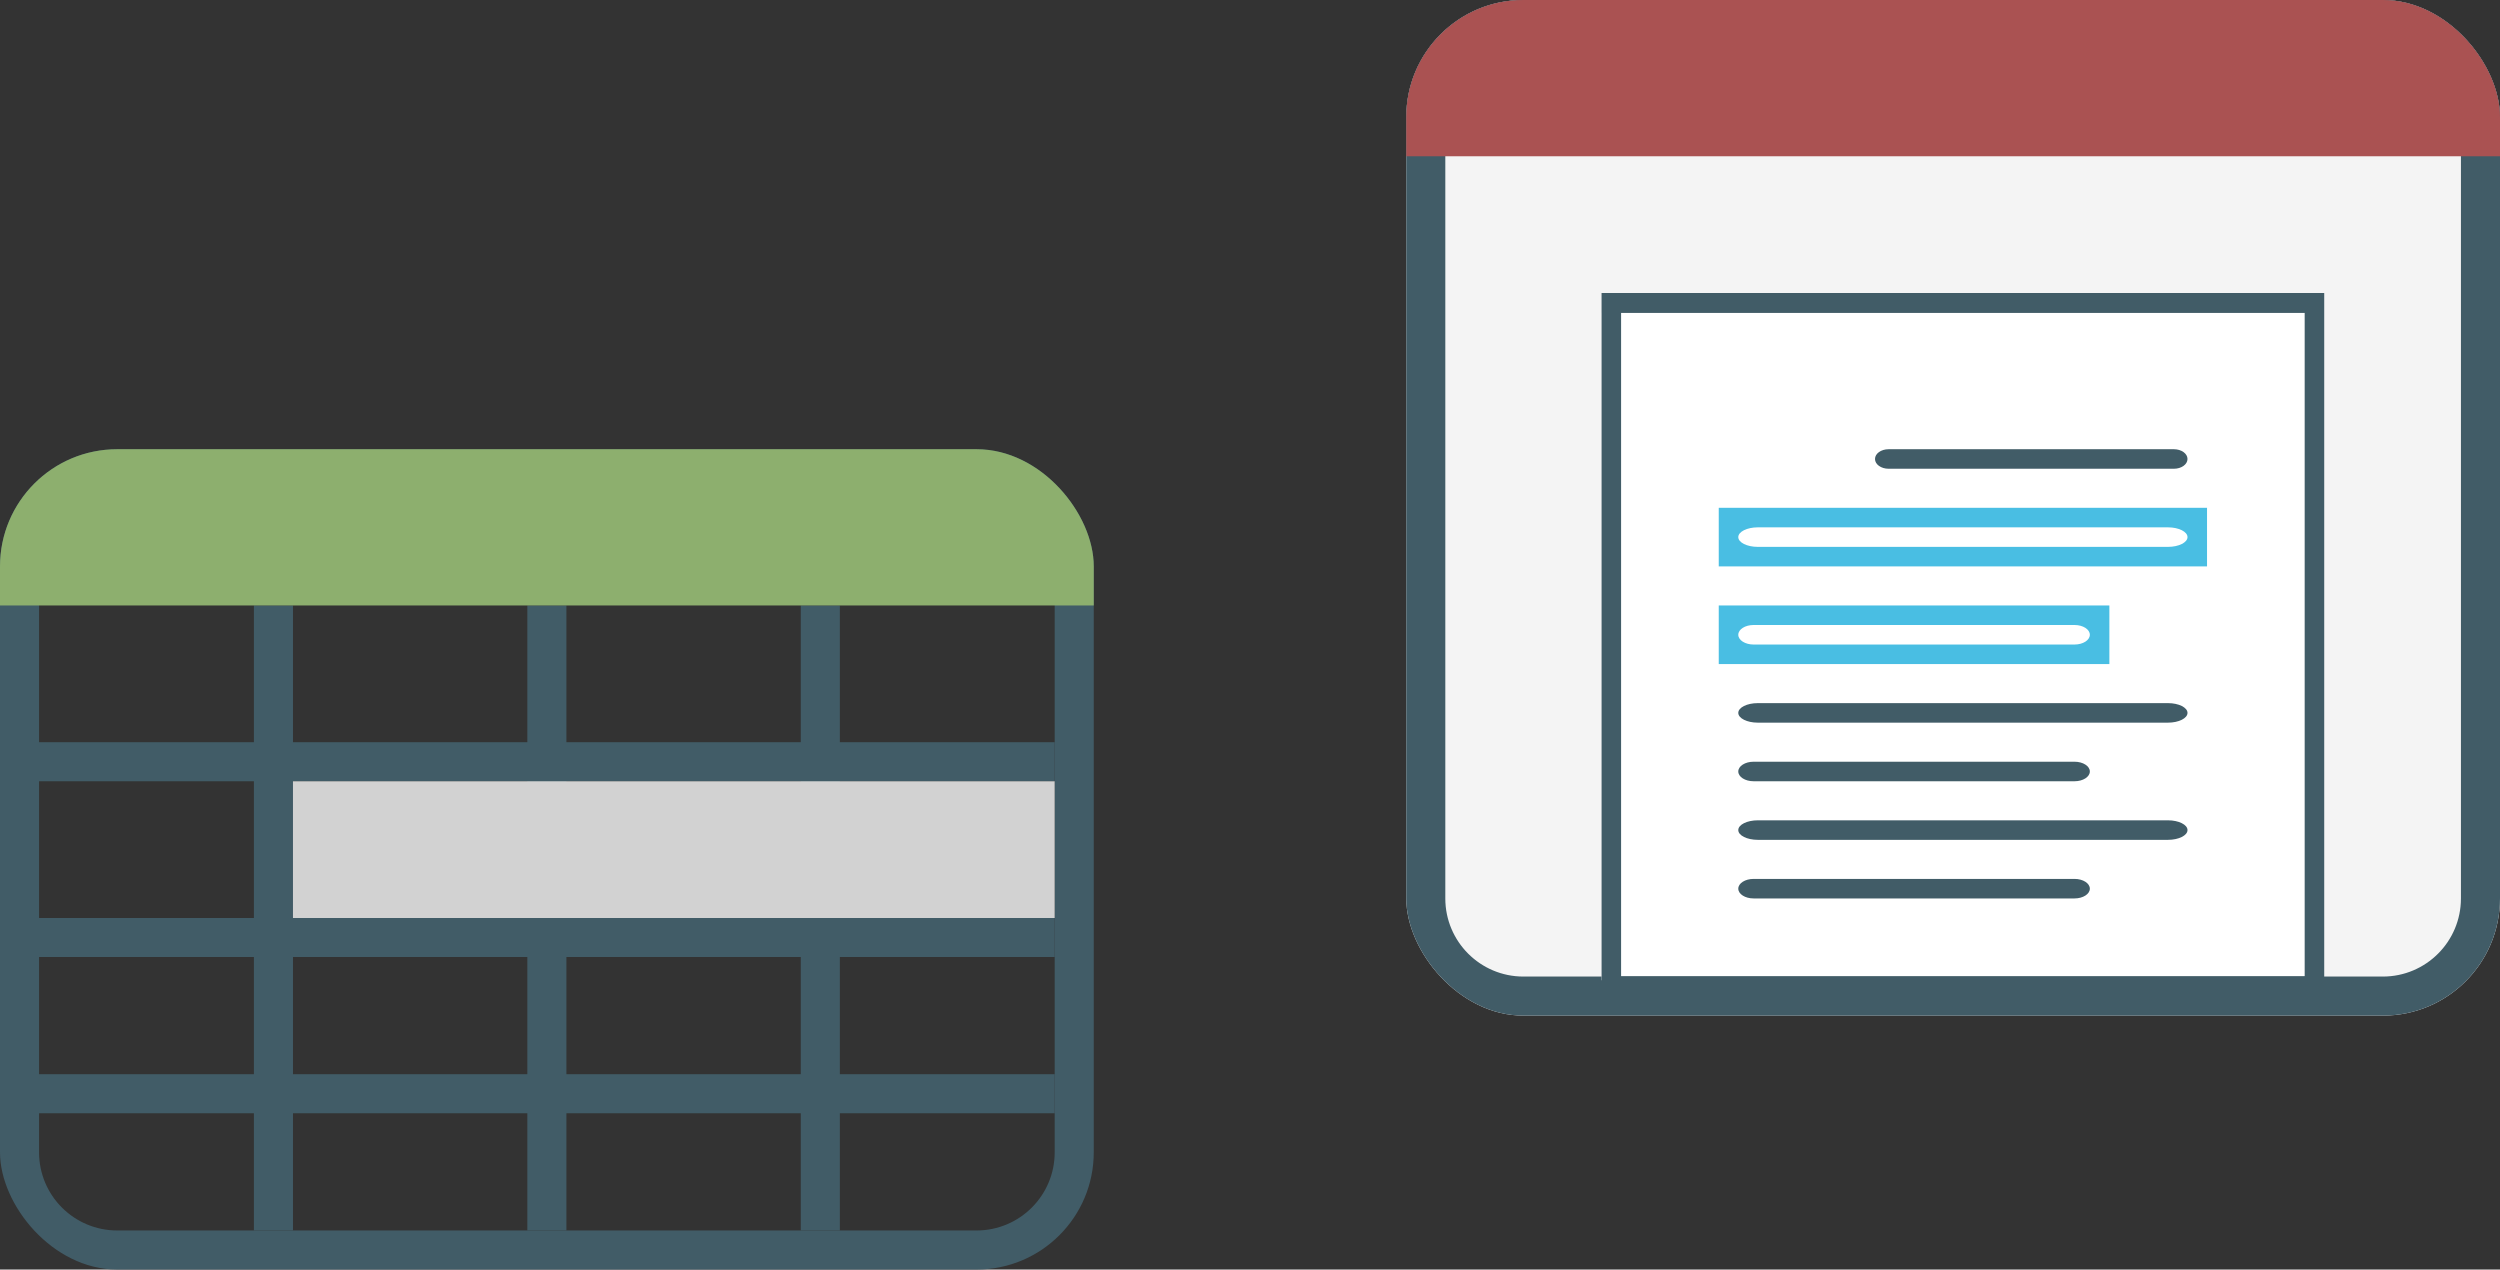 <svg width="128" height="65" viewBox="0 0 128 65" fill="none" xmlns="http://www.w3.org/2000/svg">
<rect x="0" y="0" width="128" height="65" fill="#333333" stroke="none"/>
<g clip-path="url(#clip0_162_4592)">
<path fill-rule="evenodd" clip-rule="evenodd" d="M2 25V59C2 61.209 3.791 63 6 63H50C52.209 63 54 61.209 54 59V25H2ZM1 23C0.448 23 0 23.448 0 24V64C0 64.552 0.448 65 1 65H55C55.552 65 56 64.552 56 64V24C56 23.448 55.552 23 55 23H1Z" fill="#415C67"/>
<path fill-rule="evenodd" clip-rule="evenodd" d="M13 63L13 31L15 31L15 63L13 63Z" fill="#415C67"/>
<path fill-rule="evenodd" clip-rule="evenodd" d="M41 63L41 31L43 31L43 63L41 63Z" fill="#415C67"/>
<path fill-rule="evenodd" clip-rule="evenodd" d="M27 63L27 31L29 31L29 63L27 63Z" fill="#415C67"/>
<path fill-rule="evenodd" clip-rule="evenodd" d="M54 40H0V38H54V40Z" fill="#415C67"/>
<path fill-rule="evenodd" clip-rule="evenodd" d="M54 49H0V47H54V49Z" fill="#415C67"/>
<path fill-rule="evenodd" clip-rule="evenodd" d="M54 57H0V55H54V57Z" fill="#415C67"/>
<path d="M0 23H56V31H0V23Z" fill="#8DAF6E"/>
<g style="mix-blend-mode:multiply">
<path d="M15 40H54V47H15V40Z" fill="#D2D2D2"/>
</g>
</g>
<g clip-path="url(#clip1_162_4592)">
<rect x="72" width="56" height="52" rx="6" fill="#F4F4F4"/>
<path fill-rule="evenodd" clip-rule="evenodd" d="M74 2V46C74 48.209 75.791 50 78 50H122C124.209 50 126 48.209 126 46V2L74 2ZM73 0C72.448 0 72 0.448 72 1V51C72 51.552 72.448 52 73 52H127C127.552 52 128 51.552 128 51V1C128 0.448 127.552 0 127 0L73 0Z" fill="#415C67"/>
<path fill-rule="evenodd" clip-rule="evenodd" d="M82 50.19L82 16L118 16L118 50.19L82 50.19Z" fill="white"/>
<path fill-rule="evenodd" clip-rule="evenodd" d="M119 15L119 51L82 51L82 15L119 15ZM118 16.023L83 16.023L83 49.977L118 49.977L118 16.023Z" fill="#415C67"/>
<path d="M88 26H113V29H88V26Z" fill="#49BEE3"/>
<path d="M88 31H108V34H88V31Z" fill="#49BEE3"/>
<path fill-rule="evenodd" clip-rule="evenodd" d="M112 27.5C112 27.776 111.552 28 111 28L90 28C89.448 28 89 27.776 89 27.5C89 27.224 89.448 27 90 27L111 27C111.552 27 112 27.224 112 27.5Z" fill="white"/>
<path fill-rule="evenodd" clip-rule="evenodd" d="M112 23.5C112 23.776 111.689 24 111.304 24L96.696 24C96.311 24 96 23.776 96 23.5C96 23.224 96.311 23 96.696 23L111.304 23C111.689 23 112 23.224 112 23.5Z" fill="#415C67"/>
<path fill-rule="evenodd" clip-rule="evenodd" d="M89 32.5C89 32.776 89.35 33 89.783 33L106.217 33C106.65 33 107 32.776 107 32.5C107 32.224 106.65 32 106.217 32L89.783 32C89.35 32 89 32.224 89 32.5Z" fill="white"/>
<path fill-rule="evenodd" clip-rule="evenodd" d="M112 36.5C112 36.776 111.552 37 111 37L90 37C89.448 37 89 36.776 89 36.5C89 36.224 89.448 36 90 36L111 36C111.552 36 112 36.224 112 36.5Z" fill="#415C67"/>
<path fill-rule="evenodd" clip-rule="evenodd" d="M89 39.5C89 39.776 89.35 40 89.783 40L106.217 40C106.65 40 107 39.776 107 39.5C107 39.224 106.65 39 106.217 39L89.783 39C89.35 39 89 39.224 89 39.5Z" fill="#415C67"/>
<path fill-rule="evenodd" clip-rule="evenodd" d="M89 45.5C89 45.776 89.35 46 89.783 46L106.217 46C106.65 46 107 45.776 107 45.5C107 45.224 106.65 45 106.217 45L89.783 45C89.35 45 89 45.224 89 45.5Z" fill="#415C67"/>
<path fill-rule="evenodd" clip-rule="evenodd" d="M112 42.5C112 42.776 111.552 43 111 43L90 43C89.448 43 89 42.776 89 42.5C89 42.224 89.448 42 90 42L111 42C111.552 42 112 42.224 112 42.5Z" fill="#415C67"/>
<path d="M72 0L128 0V8L72 8V0Z" fill="#AA5252"/>
</g>
<defs>
<clipPath id="clip0_162_4592">
<rect y="23" width="56" height="42" rx="6" fill="white"/>
</clipPath>
<clipPath id="clip1_162_4592">
<rect x="72" width="56" height="52" rx="6" fill="white"/>
</clipPath>
</defs>
</svg>
